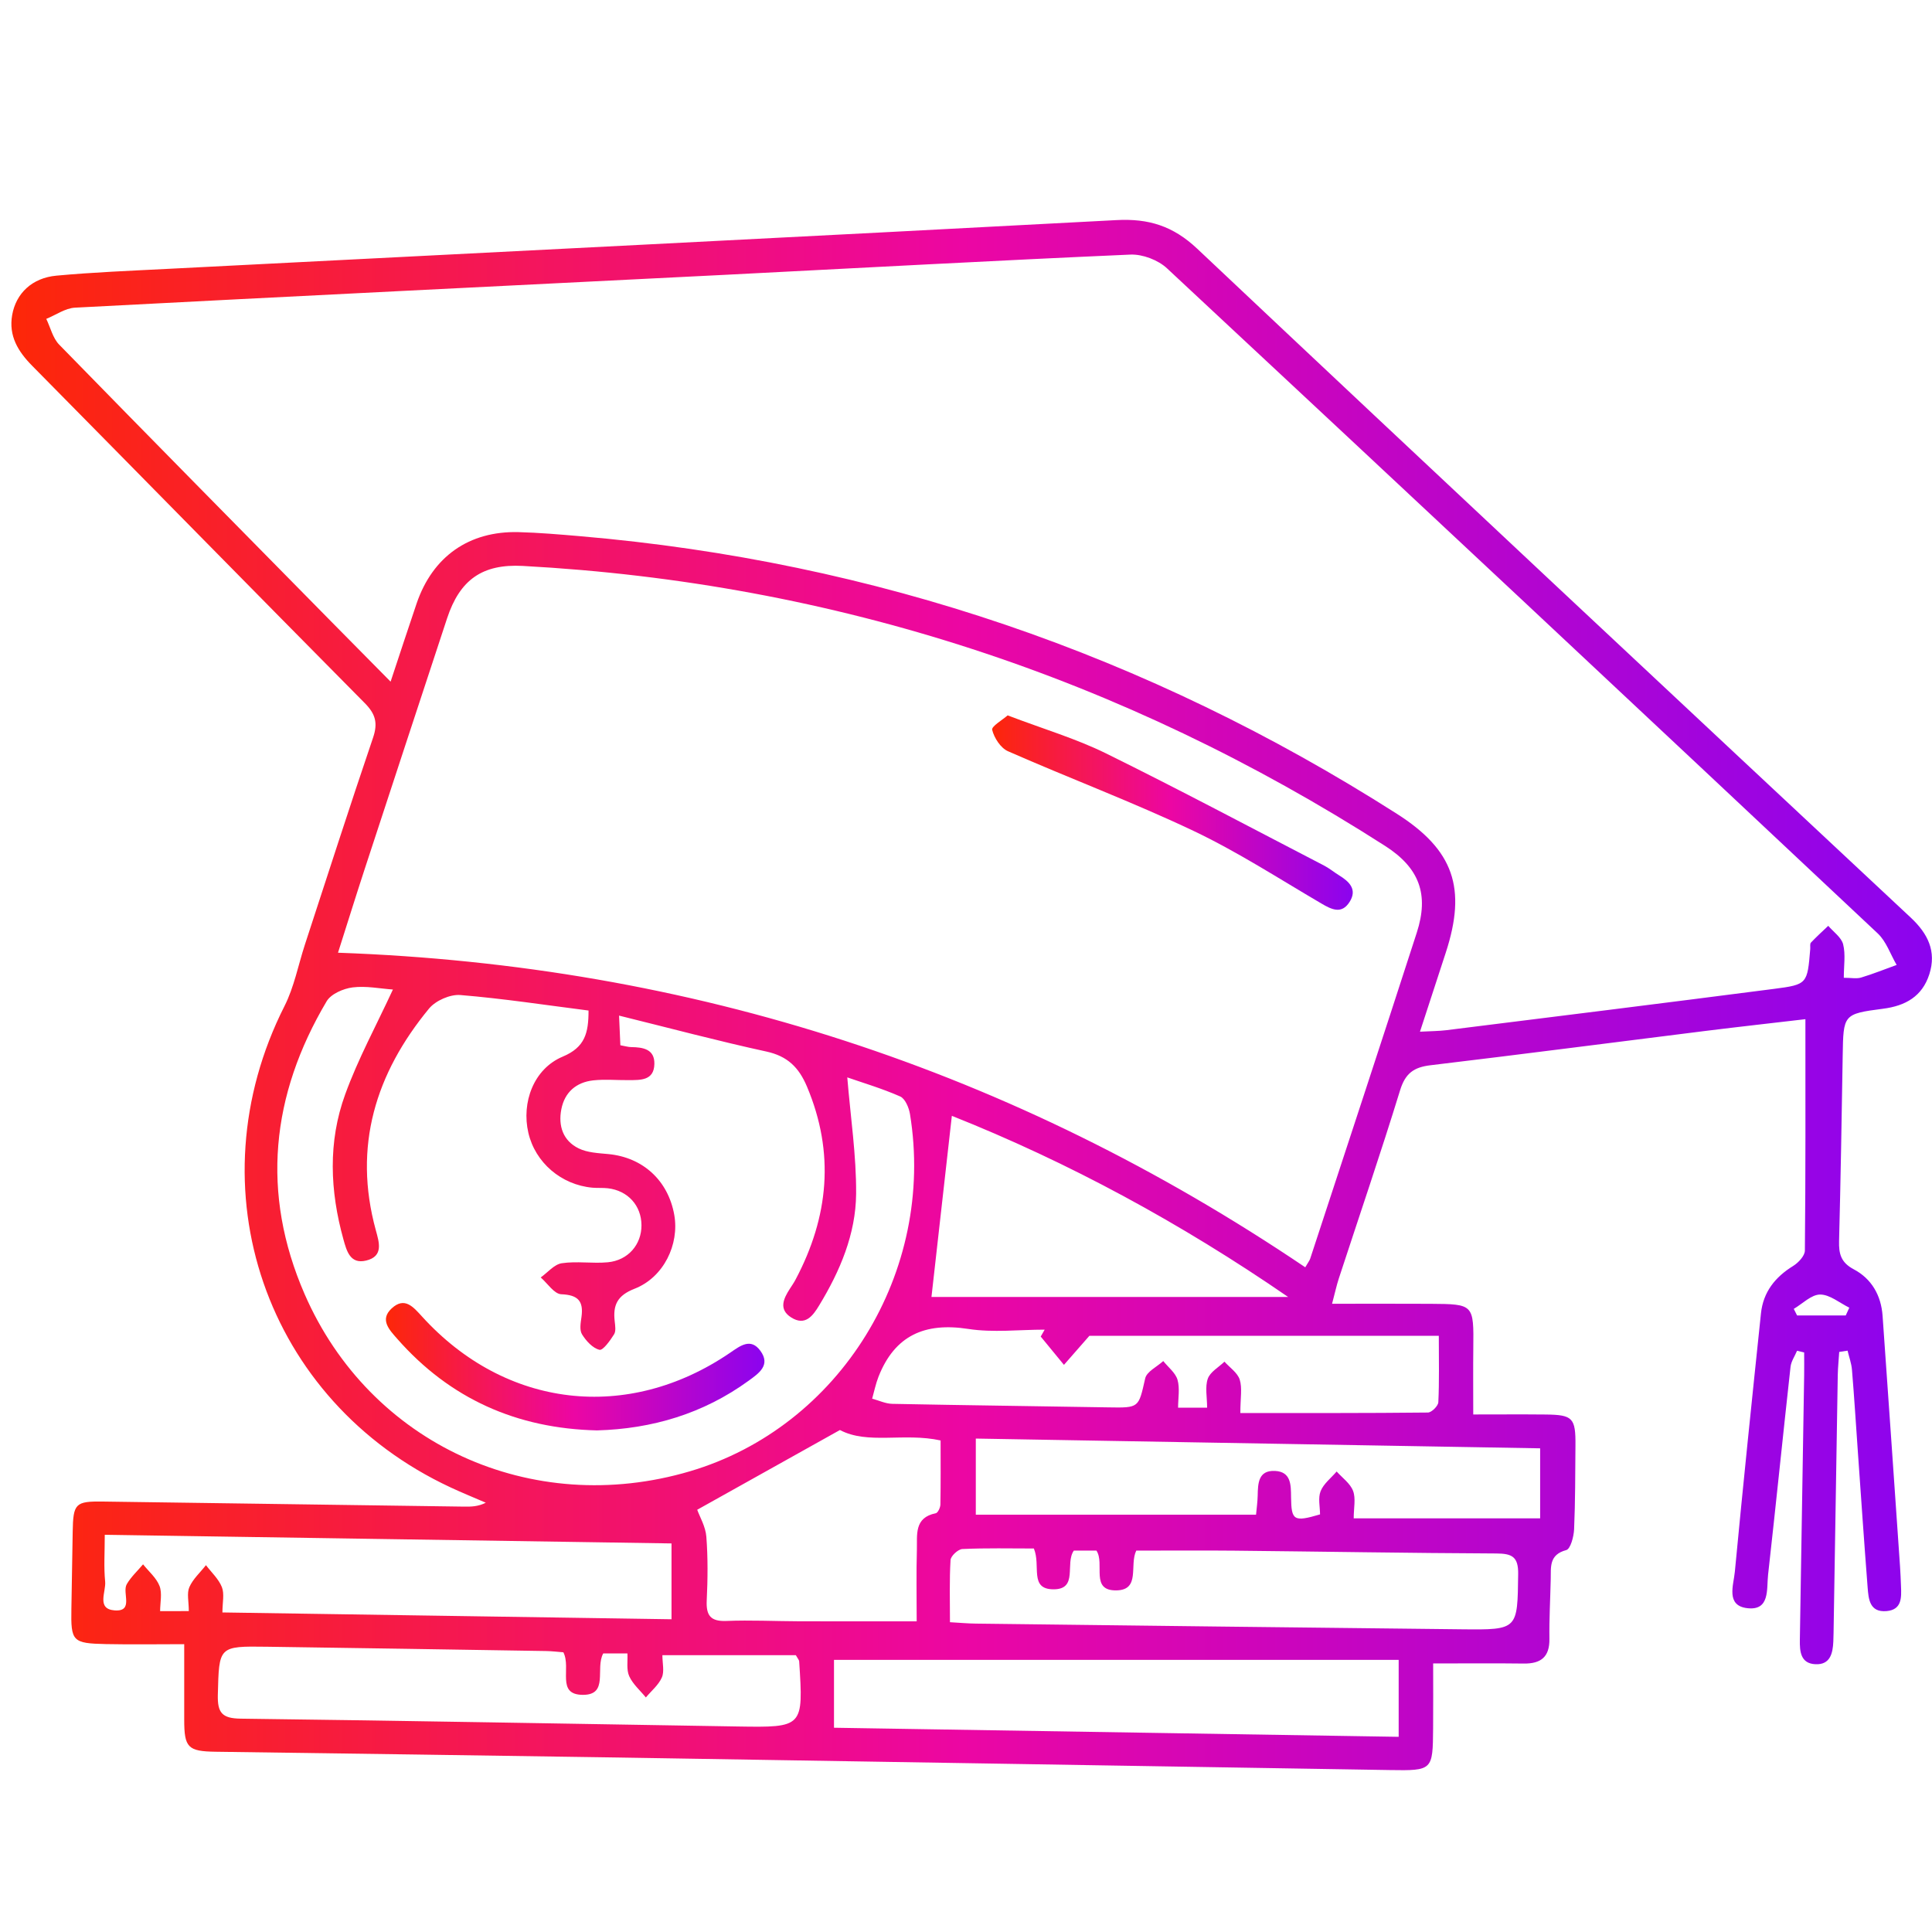 <?xml version="1.0" encoding="utf-8"?>
<!-- Generator: Adobe Illustrator 24.1.3, SVG Export Plug-In . SVG Version: 6.00 Build 0)  -->
<svg version="1.1" id="Layer_1" xmlns="http://www.w3.org/2000/svg" xmlns:xlink="http://www.w3.org/1999/xlink" x="0px" y="0px"
	 viewBox="0 0 400 400" style="enable-background:new 0 0 400 400;" xml:space="preserve">
<style type="text/css">
	.st0{fill:url(#SVGID_1_);}
	.st1{fill:url(#SVGID_2_);}
	.st2{fill:url(#SVGID_3_);}
</style>
<g>
	<g>
		<linearGradient id="SVGID_1_" gradientUnits="userSpaceOnUse" x1="2.358" y1="206.014" x2="399.988" y2="206.014">
			<stop  offset="0" style="stop-color:#FD2708"/>
			<stop  offset="0.495" style="stop-color:#EC06A3"/>
			<stop  offset="1" style="stop-color:#8B04EF"/>
		</linearGradient>
		<path class="st0" d="M380.79,279.9c-0.1,1.59-0.27,3.18-0.3,4.77c-0.29,17.18-0.57,34.36-0.84,51.54
			c-0.02,1.22-0.03,2.43-0.08,3.65c-0.11,2.45-0.65,4.84-3.7,4.7c-3.07-0.14-3.27-2.62-3.23-5.04c0.3-18.24,0.6-36.49,0.89-54.73
			c0.03-1.59,0-3.18,0-4.78c-0.49-0.12-0.98-0.23-1.47-0.35c-0.46,1.11-1.22,2.18-1.35,3.33c-1.59,14.35-3.04,28.71-4.65,43.06
			c-0.33,2.94,0.44,7.49-4.35,6.9c-4.43-0.55-2.79-4.78-2.53-7.53c1.69-17.85,3.54-35.68,5.41-53.51c0.46-4.39,2.92-7.5,6.65-9.8
			c1.09-0.67,2.43-2.1,2.44-3.19c0.16-15.78,0.11-31.57,0.11-47.91c-6.64,0.78-13.66,1.56-20.67,2.43
			c-18.99,2.37-37.97,4.84-56.97,7.11c-3.44,0.41-5.2,1.68-6.27,5.16c-4.02,13.06-8.44,25.99-12.69,38.98
			c-0.46,1.4-0.77,2.85-1.4,5.24c7.13,0,13.75-0.03,20.37,0.01c8.99,0.06,8.97,0.08,8.87,9.26c-0.05,4.25-0.01,8.5-0.01,13.65
			c5.08,0,10.03-0.04,14.98,0.01c5.64,0.06,6.23,0.7,6.18,6.44c-0.05,5.78-0.03,11.56-0.28,17.33c-0.07,1.52-0.74,4.06-1.63,4.3
			c-3.6,0.96-3.15,3.54-3.21,6.08c-0.09,4.1-0.33,8.21-0.27,12.31c0.05,3.76-1.78,5.15-5.33,5.1c-6.04-0.08-12.07-0.02-18.74-0.02
			c0,4.69,0.03,9.06-0.01,13.43c-0.07,8.72-0.09,8.78-9,8.64c-53.35-0.85-106.69-1.76-160.04-2.6c-27.66-0.44-55.33-0.8-82.99-1.19
			c-5.79-0.08-6.54-0.85-6.54-6.64c0-4.84,0-9.69,0-15.63c-5.43,0-10.82,0.09-16.22-0.02c-6.93-0.15-7.26-0.56-7.14-7.31
			c0.09-5.32,0.18-10.64,0.27-15.96c0.1-5.83,0.54-6.32,6.25-6.24c24.93,0.34,49.85,0.7,74.78,1.05c1.45,0.02,2.9,0,4.5-0.81
			c-2.43-1.05-4.9-2.05-7.3-3.17c-38.36-17.88-53.47-61.9-34.38-99.65c2-3.95,2.84-8.48,4.23-12.74
			c4.68-14.29,9.27-28.61,14.11-42.84c1.03-3.04,0.5-4.91-1.73-7.16C52.52,122.35,29.65,99.01,6.68,75.75
			c-2.95-2.98-4.92-6.22-4.16-10.53c0.79-4.48,4.12-7.69,9.17-8.15c7.56-0.7,15.16-1,22.75-1.39c65.57-3.35,131.14-6.62,196.7-10.11
			c6.67-0.36,11.74,1.21,16.75,5.94c49.1,46.3,98.41,92.38,147.7,138.46c3.54,3.31,5.39,6.98,3.85,11.76
			c-1.48,4.57-4.92,6.52-9.59,7.12c-8.25,1.07-8.2,1.2-8.34,9.76c-0.21,12.77-0.42,25.54-0.75,38.31c-0.07,2.65,0.37,4.46,3.03,5.87
			c3.69,1.95,5.68,5.39,5.98,9.65c1.22,17.28,2.42,34.57,3.61,51.86c0.09,1.37,0.15,2.73,0.2,4.1c0.1,2.36,0.2,4.88-2.99,5.16
			c-3.52,0.3-3.73-2.49-3.92-4.93c-0.73-9.4-1.37-18.8-2.03-28.2c-0.4-5.61-0.74-11.23-1.21-16.83c-0.11-1.34-0.6-2.64-0.91-3.96
			C381.94,279.72,381.37,279.81,380.79,279.9z M80.87,141.13c1.98-5.96,3.65-11.09,5.39-16.2c3.31-9.7,10.84-15.02,21.09-14.76
			c4.25,0.11,8.49,0.48,12.73,0.84c61.1,5.24,117.44,24.52,169.13,57.48c11.77,7.5,14.48,15.38,10.12,28.75
			c-1.73,5.3-3.46,10.6-5.34,16.36c2.2-0.12,3.85-0.11,5.46-0.31c22.61-2.82,45.22-5.63,67.81-8.55c6.95-0.9,6.93-1.04,7.53-8.25
			c0.04-0.45-0.1-1.07,0.14-1.33c1.14-1.21,2.38-2.33,3.59-3.48c1.07,1.26,2.71,2.38,3.08,3.82c0.53,2.1,0.14,4.43,0.14,6.94
			c1.55,0,2.65,0.24,3.59-0.05c2.49-0.75,4.91-1.73,7.35-2.61c-1.29-2.2-2.14-4.86-3.92-6.53c-48.96-45.99-98-91.91-147.15-137.7
			c-1.84-1.72-5.05-2.94-7.56-2.84c-27.93,1.22-55.85,2.77-83.77,4.18c-44.92,2.26-89.85,4.45-134.77,6.81
			c-2.01,0.11-3.95,1.52-5.93,2.32c0.87,1.8,1.35,3.98,2.67,5.33c18.79,19.26,37.69,38.4,56.56,57.57
			C72.63,132.79,76.44,136.64,80.87,141.13z M270.24,262.38c0.58-1.01,0.88-1.37,1.02-1.78c7.38-22.5,14.79-44.98,22.07-67.51
			c2.56-7.91,0.55-13.4-6.57-17.96c-54.45-34.88-113.88-54.46-178.51-57.96c-8.4-0.45-13.05,2.86-15.69,10.86
			c-5.7,17.3-11.39,34.6-17.06,51.91c-1.82,5.56-3.56,11.16-5.52,17.31C143.28,199.86,209.77,221.55,270.24,262.38z M81.35,204.87
			c-2.63-0.18-5.54-0.79-8.33-0.44c-1.92,0.24-4.48,1.34-5.39,2.87c-11.52,19.41-13.66,39.74-4.56,60.64
			c13.54,31.08,47.01,46.34,79.75,36.68c31.08-9.17,50.92-41.3,45.58-73.97c-0.22-1.33-1-3.19-2.03-3.64
			c-3.79-1.67-7.8-2.85-10.95-3.95c0.68,8.27,1.89,16.19,1.83,24.11c-0.07,8.33-3.33,15.99-7.65,23.1c-1.31,2.17-2.9,4.33-5.8,2.49
			c-2.63-1.68-1.59-3.88-0.27-5.93c0.41-0.64,0.85-1.27,1.2-1.94c6.85-12.95,8.14-26.18,2.34-39.93c-1.68-3.98-4.04-6.3-8.4-7.25
			c-10.01-2.18-19.93-4.83-30.5-7.44c0.12,2.7,0.19,4.41,0.27,6.14c1.07,0.19,1.66,0.38,2.24,0.38c2.46,0.03,4.88,0.42,4.8,3.51
			c-0.08,3.47-2.91,3.31-5.37,3.33c-2.43,0.02-4.89-0.21-7.29,0.05c-3.51,0.39-5.91,2.44-6.6,5.97c-0.68,3.45,0.35,6.53,3.58,8.11
			c1.81,0.89,4.07,0.98,6.16,1.18c7.13,0.68,12.37,5.45,13.64,12.59c1.08,6.11-2.18,12.93-8.22,15.29c-3.6,1.4-4.5,3.4-4.11,6.76
			c0.1,0.9,0.28,2.03-0.14,2.69c-0.81,1.28-2.29,3.37-3.02,3.19c-1.41-0.34-2.78-1.85-3.62-3.22c-0.54-0.89-0.27-2.39-0.1-3.58
			c0.45-3.29-0.71-4.56-4.19-4.7c-1.46-0.06-2.84-2.25-4.25-3.48c1.44-1.02,2.79-2.7,4.35-2.94c3.12-0.47,6.38,0.1,9.55-0.2
			c4.2-0.4,6.98-3.68,6.96-7.67c-0.02-4.07-2.82-7.17-6.95-7.65c-1.05-0.12-2.13-0.03-3.19-0.12c-6.47-0.58-11.86-5.21-13.28-11.37
			c-1.45-6.26,1.08-13.24,7.12-15.77c4.62-1.94,5.34-4.89,5.34-9.54c-8.82-1.12-17.65-2.48-26.54-3.21
			c-2.11-0.17-5.12,1.15-6.48,2.8c-11.07,13.43-15.77,28.54-11.03,45.86c0.68,2.5,1.68,5.44-2.01,6.32c-3.29,0.79-4.02-2-4.68-4.36
			c-2.8-10.05-3.23-20.23,0.36-30.06C74.12,219.26,77.89,212.35,81.35,204.87z M172.67,357.71c39.02,0.63,77.82,1.25,116.91,1.88
			c0-5.48,0-10.25,0-15.93c-39.05,0-77.83,0-116.91,0C172.67,347.91,172.67,352.43,172.67,357.71z M214.05,320.6
			c-4.86,0-9.84-0.12-14.8,0.11c-0.89,0.04-2.4,1.44-2.45,2.28c-0.25,4.18-0.12,8.39-0.12,12.87c2.08,0.12,3.72,0.27,5.37,0.29
			c33.57,0.41,67.14,0.82,100.71,1.18c11.56,0.12,11.41,0.06,11.56-11.44c0.05-3.61-1.29-4.24-4.51-4.26
			c-18.08-0.08-36.15-0.4-54.23-0.58c-6.81-0.07-13.62-0.01-20.33-0.01c-1.46,2.97,0.9,8.11-4.05,8.23
			c-5.59,0.14-2.37-5.51-4.2-8.24c-1.56,0-3.17,0-4.67,0c-1.89,2.67,0.97,8.05-4.24,8.02C213.04,329.02,215.55,324.17,214.05,320.6z
			 M39.09,333.56c0-1.99-0.44-3.69,0.11-4.95c0.74-1.7,2.26-3.05,3.44-4.56c1.14,1.5,2.63,2.86,3.3,4.55
			c0.55,1.4,0.11,3.18,0.11,5.24c31.32,0.47,62.05,0.94,92.98,1.41c0-5.44,0-10.34,0-15.7c-39.13-0.6-77.91-1.19-117.34-1.79
			c0,3.65-0.22,6.69,0.08,9.68c0.21,2.1-1.84,5.66,1.91,5.97c4.13,0.33,1.54-3.67,2.57-5.43c0.88-1.51,2.23-2.75,3.37-4.1
			c1.18,1.48,2.76,2.8,3.41,4.48c0.58,1.51,0.12,3.42,0.12,5.21C35.44,333.56,36.92,333.56,39.09,333.56z M116.64,342.09
			c-1.17-0.09-2.35-0.24-3.53-0.26c-19.27-0.31-38.55-0.62-57.82-0.89c-10.09-0.14-9.93-0.1-10.19,9.95
			c-0.09,3.71,0.86,4.89,4.73,4.94c34.3,0.42,68.6,1.07,102.89,1.62c13.62,0.22,13.62,0.19,12.74-13.5
			c-0.02-0.26-0.27-0.51-0.69-1.26c-8.88,0-18.03,0-27.63,0c0,1.67,0.44,3.36-0.11,4.61c-0.68,1.56-2.17,2.77-3.31,4.14
			c-1.19-1.46-2.71-2.76-3.45-4.41c-0.61-1.36-0.28-3.14-0.37-4.7c-2.13,0-3.71,0-5.01,0c-1.7,3.1,1.2,8.6-4.23,8.57
			C115.09,350.87,118.33,345.4,116.64,342.09z M202.03,313.6c19.39,0,38.57,0,58.02,0c0.12-1.29,0.31-2.62,0.34-3.95
			c0.05-2.55,0.12-5.27,3.58-5.11c3.37,0.16,3.3,2.94,3.33,5.44c0.06,4.84,0.56,5.16,6,3.56c0-1.55-0.45-3.39,0.12-4.81
			c0.62-1.55,2.17-2.73,3.32-4.07c1.18,1.32,2.82,2.47,3.4,4.02c0.59,1.56,0.13,3.51,0.13,5.68c13.15,0,25.79,0,38.6,0
			c0-4.95,0-9.57,0-14.5c-39.07-0.67-77.83-1.34-116.84-2.02C202.03,303.42,202.03,308.22,202.03,313.6z M215.47,276.72
			c0.27-0.48,0.55-0.95,0.82-1.43c-5.29,0-10.68,0.65-15.84-0.15c-8.97-1.39-15.19,1.34-18.56,9.88c-0.58,1.47-0.89,3.04-1.32,4.56
			c1.39,0.37,2.77,1.04,4.17,1.07c14.89,0.3,29.79,0.47,44.68,0.73c6.48,0.11,6.29,0.12,7.68-6c0.32-1.41,2.44-2.4,3.74-3.59
			c1.02,1.28,2.52,2.42,2.95,3.87c0.51,1.77,0.12,3.8,0.12,5.79c2.27,0,3.87,0,6.01,0c0-2.19-0.46-4.28,0.14-6
			c0.49-1.41,2.25-2.37,3.45-3.53c1.1,1.22,2.7,2.29,3.16,3.71c0.55,1.74,0.13,3.79,0.13,6.92c13.38,0,26.11,0.04,38.84-0.1
			c0.76-0.01,2.11-1.36,2.15-2.13c0.21-4.33,0.1-8.68,0.1-13.76c-24.96,0-49.35,0-72.34,0c-2.1,2.4-3.68,4.21-5.27,6.02
			C218.68,280.63,217.07,278.68,215.47,276.72z M173.9,296.07c-10.48,5.86-20.44,11.42-29.55,16.51c0.53,1.47,1.73,3.48,1.89,5.57
			c0.34,4.38,0.29,8.82,0.08,13.21c-0.15,3.12,0.81,4.37,4.08,4.24c5-0.2,10.03,0.05,15.04,0.07c7.85,0.02,15.7,0.01,24.35,0.01
			c0-5.15-0.1-9.98,0.04-14.8c0.09-3.06-0.63-6.68,3.92-7.58c0.43-0.09,0.94-1.18,0.95-1.81c0.08-4.48,0.04-8.96,0.04-13.26
			C187.15,296.57,179.64,299.12,173.9,296.07z M197.07,231.02c-1.41,12.55-2.78,24.65-4.22,37.5c23.96,0,48.67,0,73.84,0
			C244.46,253.22,221.22,240.63,197.07,231.02z M382.14,272.35c0.25-0.54,0.49-1.08,0.74-1.61c-2.01-0.98-4.03-2.72-6.04-2.72
			c-1.82,0-3.64,1.9-5.46,2.97c0.23,0.45,0.46,0.91,0.69,1.36C375.43,272.35,378.79,272.35,382.14,272.35z"/>
		<linearGradient id="SVGID_2_" gradientUnits="userSpaceOnUse" x1="205.403" y1="168.228" x2="280.071" y2="168.228">
			<stop  offset="0" style="stop-color:#FD2708"/>
			<stop  offset="0.495" style="stop-color:#EC06A3"/>
			<stop  offset="1" style="stop-color:#8B04EF"/>
		</linearGradient>
		<path class="st1" d="M208.62,148.11c7.37,2.81,14.12,4.8,20.34,7.86c15.2,7.49,30.17,15.46,45.22,23.26
			c1.07,0.56,2.01,1.35,3.05,1.99c2.12,1.3,3.83,2.92,2.19,5.51c-1.65,2.61-3.71,1.59-5.88,0.31c-8.76-5.13-17.33-10.69-26.47-15.03
			c-12.57-5.96-25.64-10.87-38.39-16.48c-1.51-0.67-2.85-2.75-3.26-4.42C205.23,150.38,207.59,149.03,208.62,148.11z"/>
		<linearGradient id="SVGID_3_" gradientUnits="userSpaceOnUse" x1="79.898" y1="282.963" x2="158.27" y2="282.963">
			<stop  offset="0" style="stop-color:#FD2708"/>
			<stop  offset="0.495" style="stop-color:#EC06A3"/>
			<stop  offset="1" style="stop-color:#8B04EF"/>
		</linearGradient>
		<path class="st2" d="M123.6,296.15c-16.61-0.39-30.45-6.55-41.39-19c-1.63-1.85-3.63-3.93-1.13-6.25c2.69-2.5,4.48-0.32,6.34,1.72
			c17.27,18.96,42.54,21.91,63.73,7.46c2.09-1.43,4.27-3.17,6.28-0.41c2.17,2.97-0.31,4.65-2.44,6.2
			C145.6,292.69,135.01,295.83,123.6,296.15z"/>
	</g>
</g>
</svg>
